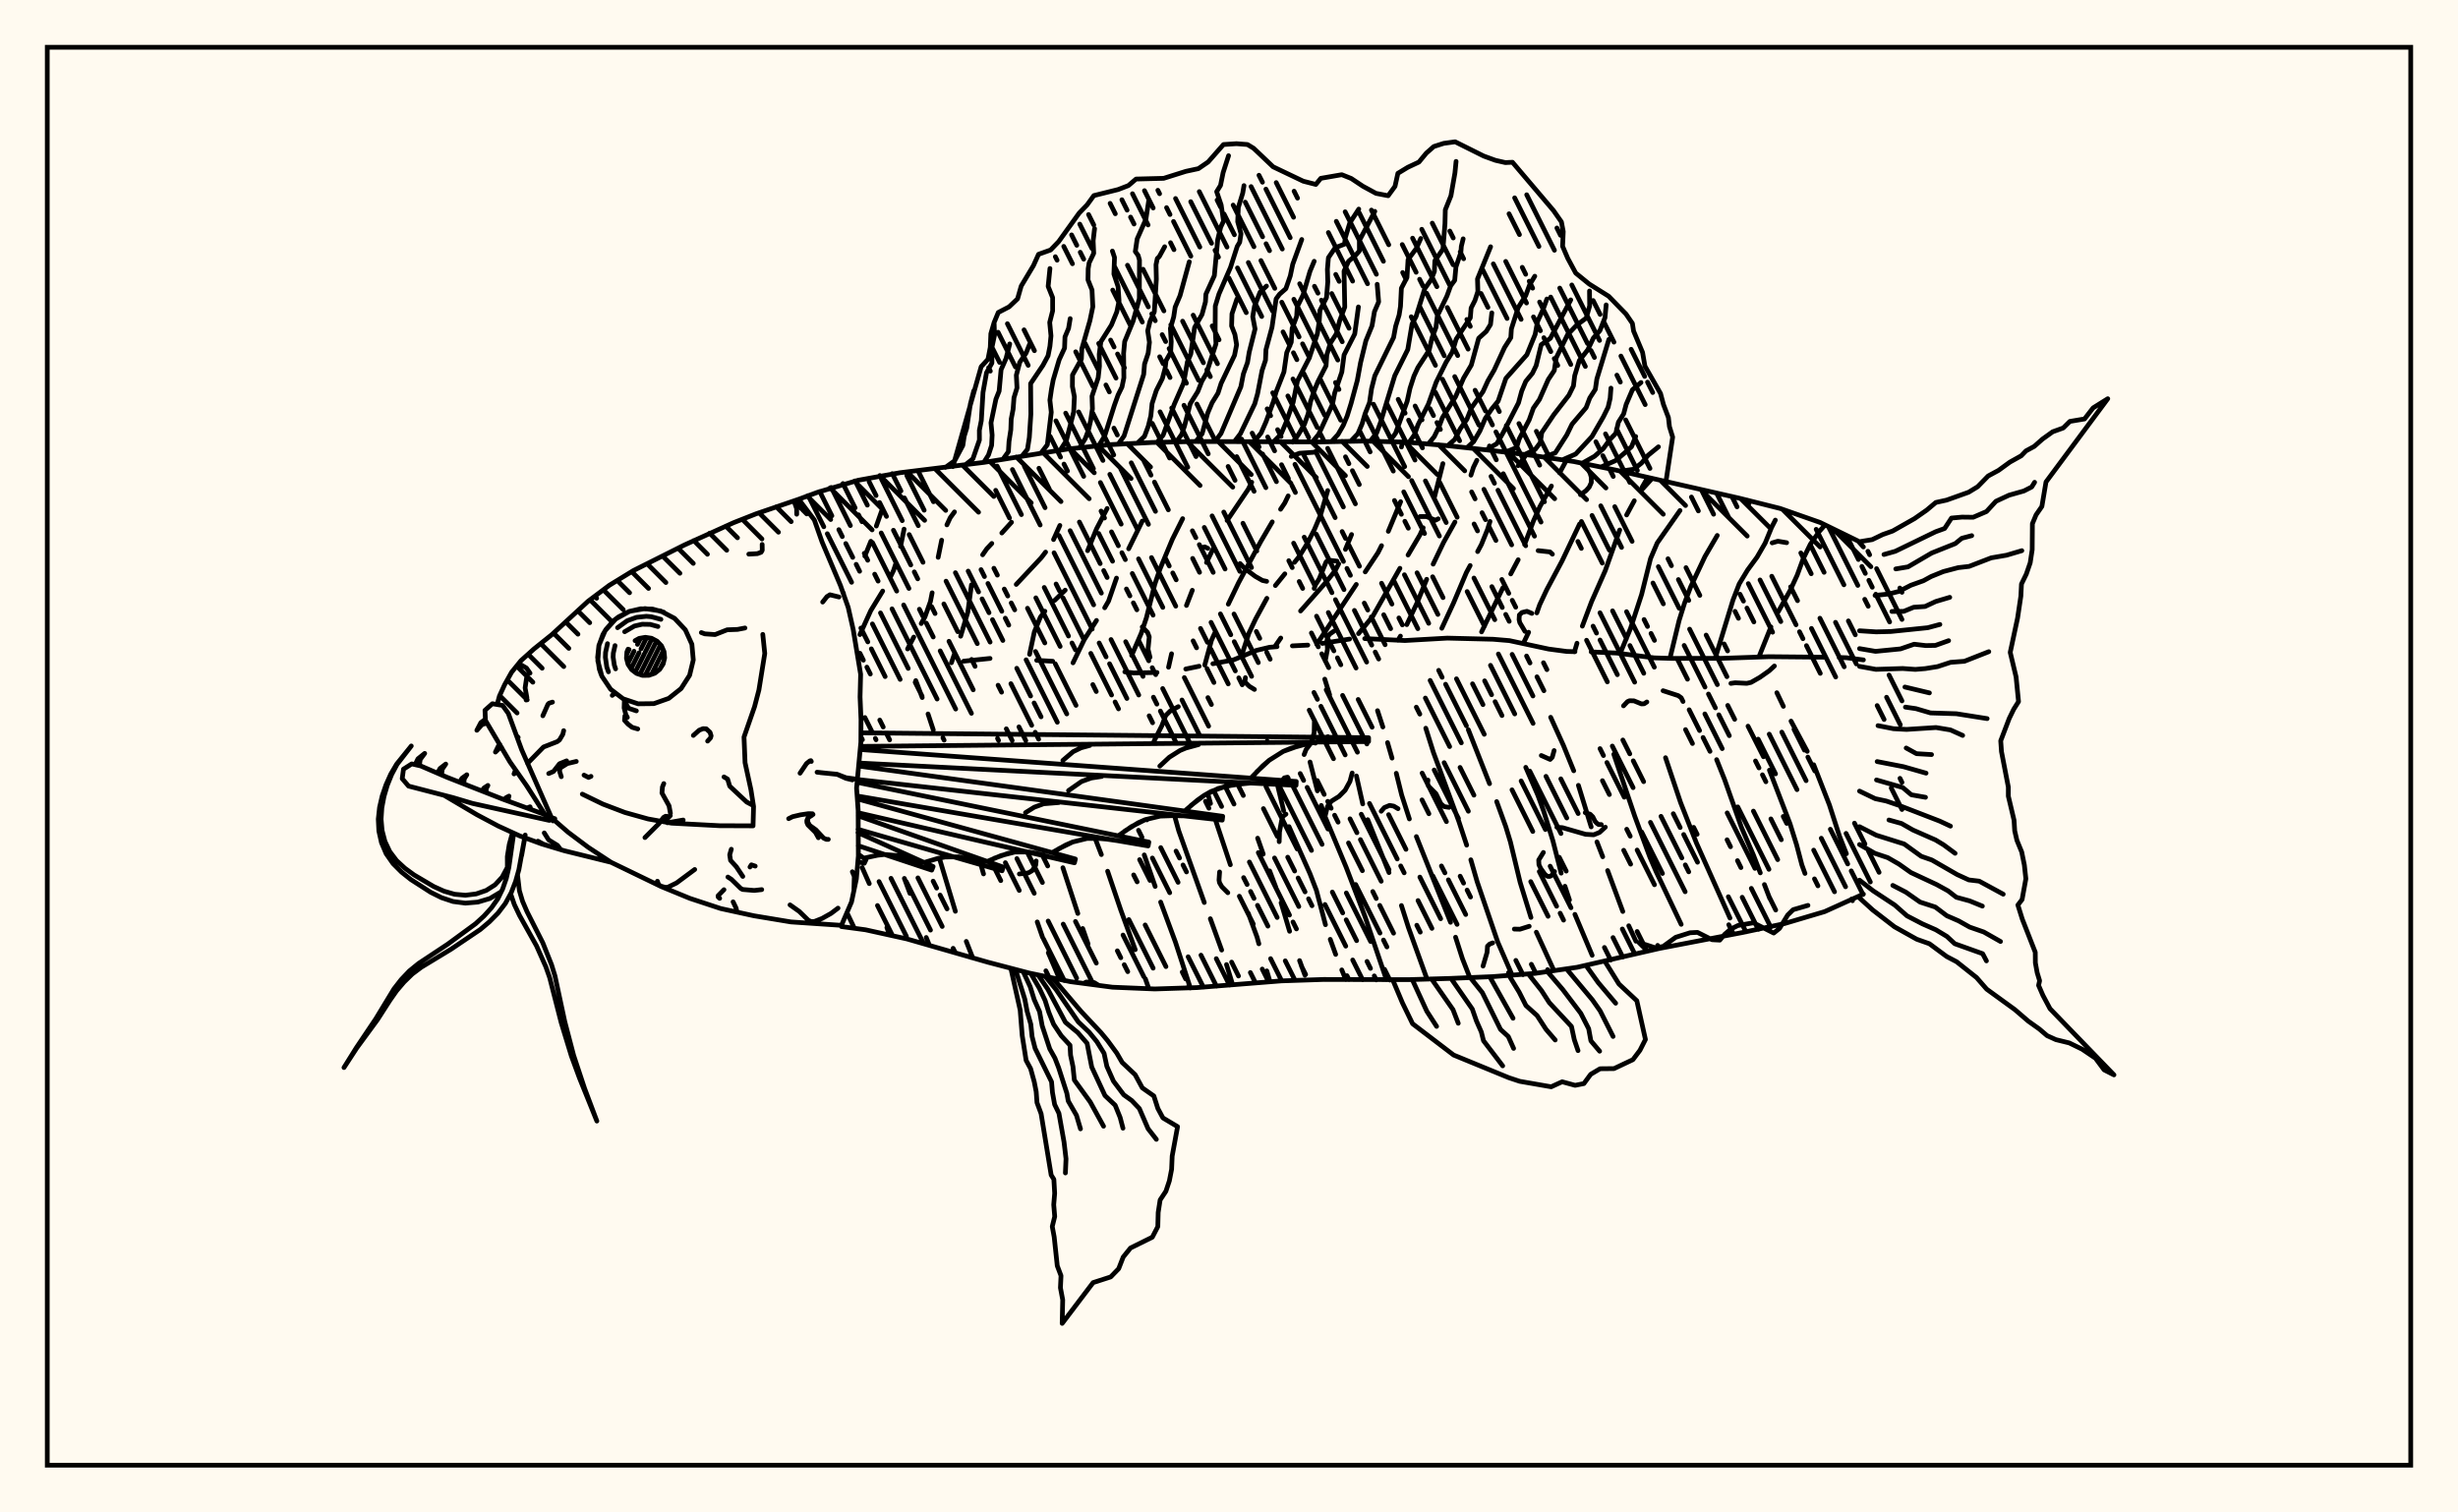 <svg xmlns="http://www.w3.org/2000/svg" width="520" height="320"><rect x="0" y="0" width="520" height="320" fill="floralwhite"/><rect x="10" y="10" width="500" height="300" stroke="black" stroke-width="1" fill="none"/><path stroke="black" stroke-width="1" fill="none" stroke-linecap="round" stroke-linejoin="round" d="
M 168.97 105.63 172.98 104.15 181.56 101.61 190.37 100.02 208.15 97.83 225.83 95.01 234.73 94.08 243.67 93.62 252.62 93.41 279.48 93.5 288.43 93.32 297.38 93.54 306.31 94.3 315.21 95.27 324.1 96.35 332.95 97.65 341.73 99.44 367.92 105.4 376.6 107.58 385.05 110.54 393.09 114.47 394.21 115.72 
M 394.21 189.17 386.01 192.88 377.43 195.43 368.67 197.29 351.08 200.66 333.63 204.66 324.77 205.94 315.84 206.63 306.9 207.01 297.95 207.27 280.04 207.23 271.09 207.53 253.24 208.95 244.3 209.24 235.35 208.87 226.47 207.7 217.71 205.87 209.05 203.6 191.84 198.65 183.1 196.72 178.01 196.04 
M 203.87 139.89 209.45 139.31 
M 219.31 139.71 222.71 139.91 
M 237.96 142.15 239.84 142.38 244.77 142.28 
M 250.85 141.55 253.69 140.96 
M 256.59 140.43 260.94 139.62 265.79 137.61 268.57 136.95 270.16 136.82 
M 273.41 136.65 276.67 136.49 
M 279.72 136.13 285.51 135.21 
M 288.71 135.11 297.21 135.52 306.19 135.01 315.87 135.25 319.32 135.54 327.61 137.32 331.45 137.83 333.19 137.88 
M 336.63 137.93 342.02 138.17 349.97 139.19 353.58 139.3 364.14 139.29 374.26 138.94 385.91 139.05 
M 389.07 139.11 390.63 139.16 394.21 139.62 
M 179.17 193.08 180.75 196.41 
M 182.4 183.56 183.9 186.95 
M 187.62 196.25 188.22 197.85 
M 186.53 108.07 185.39 111.3 
M 184.23 114.52 182.96 117.66 
M 191.32 185.85 192.5 189.02 
M 195.95 198.35 196.62 200 
M 191.26 111.95 190.52 115.6 
M 189.58 119.05 189.03 120.71 188.31 122.2 
M 186.74 125.05 184.21 129.2 181.92 134.26 
M 198.72 181.55 202.11 192.81 
M 204.42 199.18 205.78 202.65 
M 201.92 108.31 201.01 109.56 200.32 111.05 
M 199.21 114.29 198.47 117.92 
M 197.2 125.42 196.84 127.26 195.68 130.51 194.89 131.93 
M 193.31 134.79 192 137.3 
M 193.74 144 195.1 147.59 
M 196.33 151.06 197.44 154.42 
M 207.46 182.75 208.07 184.9 
M 213.99 110.5 211.94 112.77 
M 209.82 114.98 208.77 116.1 207.88 117.38 
M 205.52 123.74 204.74 129.53 203.23 134.61 
M 201.96 138.23 201.28 140.22 
M 219.43 195.06 220.55 198.29 
M 221.77 201.57 224.19 207.22 
M 224.22 111.17 222.88 114.16 
M 221.2 116.81 220.26 118.03 214.99 123.65 
M 224.86 183.59 228.02 193.27 
M 229.05 196.45 230.18 199.7 
M 234.22 107.58 231.98 111.88 230.09 116.51 
M 225.35 124.86 223.13 127.02 
M 221.05 129.32 220.1 130.57 218.82 133.69 217.81 138.44 
M 231.65 177.31 233 180.81 
M 234.32 184.33 237.1 192.53 240.16 200.93 
M 242.31 207.1 243.04 209.19 
M 241.65 110.25 238.77 116.11 
M 236.2 122.31 234.51 127.2 233.7 128.59 
M 231.97 131.27 229.39 135.31 227 140.24 
M 242.07 180.88 244.38 187.55 
M 245.54 190.86 248.67 199.33 251.81 209 
M 250.2 109.73 248.01 114.12 245.42 120.34 244.3 123.62 242.53 130.7 241.42 134.02 239.41 138.67 
M 248.47 172.55 249.37 175.79 254.77 190.95 
M 256.05 194.38 258.45 201.01 
M 259.47 204.08 260.78 208.36 
M 264.81 102.03 264.07 103.51 259.6 110.13 
M 256.68 116.03 255.24 119.01 
M 252.24 124.89 251 128.1 
M 247.85 138.32 247.21 141.17 
M 255.5 167.86 256.09 170 
M 257.02 173.13 260.29 182.96 
M 264.08 193.22 265.93 198.26 266.32 199.69 
M 268 205.42 268.68 207.73 
M 272.52 104.92 271.8 106.42 270.91 107.75 
M 269.15 110.42 266.7 114.61 262.03 123.29 259.85 127.83 
M 256.99 133.94 256.29 135.48 254.87 140.72 
M 266.06 177.34 267.24 180.71 
M 268.6 184.26 269.91 187.73 
M 271.02 191 272.82 197.04 
M 274.93 203.24 276.06 206.32 
M 280.88 103.79 279.37 108.95 278.06 112.06 276.55 115 274.85 117.74 273.86 118.98 
M 271.81 121.41 269.81 123.89 
M 268.01 126.59 265.63 130.97 264.18 134.03 262.56 139.03 
M 268.07 156.8 268.11 156.95 
M 270.15 165.62 271.56 171.52 
M 272.7 174.89 277.12 184.83 278.49 188.37 280.41 195.65 
M 281.42 198.74 282.57 201.93 
M 283.86 205.21 284.71 207.27 
M 285.93 113.09 284.63 116.24 
M 283.21 119.29 282.44 120.77 280.45 123.27 275.14 129.27 
M 270.95 134.99 269.69 136.82 
M 277.14 161.22 278.7 167.33 
M 279.52 170.41 280.01 172.03 284.79 183.5 288.81 194.02 293.3 207.29 
M 296.31 106.15 293.7 112.42 
M 292.27 115.45 291.52 116.94 288.82 121 
M 286.93 123.65 278.55 136.33 
M 280.26 143.69 281.29 147.01 
M 286.96 164.18 288.29 170.09 
M 289.35 173.42 293.85 184.62 
M 296.48 191.59 297.97 196.27 301.89 207.15 
M 305.25 98.09 303.47 105.17 
M 301.08 111.66 300.38 113.19 297.88 117.43 
M 296.16 120.24 290.37 130.47 287.4 134.06 
M 291.42 150.36 292.55 153.81 
M 293.54 157.12 294.49 160.4 
M 295.39 163.61 296.53 168.21 298.16 173.27 
M 299.64 177 306.87 195.14 
M 307.93 198.29 309.38 202.82 310.95 206.84 
M 312.44 97.38 311.72 98.86 311.18 100.54 
M 307.8 110.45 305.39 114.77 303.19 119.36 
M 301.82 122.56 299.83 127.45 297.61 132.16 
M 296.27 134.58 295.74 135.48 
M 301.63 154.07 303.24 159.18 308.62 173.77 310.28 178.81 
M 311.16 181.91 312.49 186.53 316.85 199.3 319.9 206.32 
M 322.88 96.2 321.17 98.53 
M 315.22 110.32 314.69 112.02 313.39 115.22 312.6 116.7 
M 311.02 119.65 310.22 121.14 307.49 127.6 305.02 132.93 
M 310.63 154.39 315.12 165.81 
M 316.63 169.6 318.56 174.92 319.53 178.12 321.59 186.68 323.88 194.11 
M 325.02 197.23 328.75 205.37 
M 331.36 97.42 329.93 100.06 
M 328.21 102.83 325.79 107.15 324.39 110.26 322.53 115.21 
M 321.18 118.43 319.6 121.43 
M 317.94 124.36 313.43 133.69 
M 322.78 162.35 325.33 168.23 326.59 171.68 328.52 177.88 330.27 184.74 
M 331.07 187.51 332.03 190.41 
M 333.18 193.46 336.83 202.12 
M 334.18 110.85 330.47 118.67 327.23 124.75 325.73 127.94 325.12 129.67 
M 323.39 133.77 322.26 136.13 
M 328.05 151.76 330.75 157.71 332.93 163.08 
M 333.92 166.16 336.62 174.95 
M 337.84 178.13 339.06 181.27 
M 340.1 184.19 343.31 192.85 
M 344.57 195.87 346.08 199.14 
M 348.57 101.05 347.43 103.02 
M 345.74 105.95 344.12 108.95 
M 342.66 112.13 339.59 120.75 336.7 127.3 334.75 132.48 
M 333.62 136.09 333.08 137.91 
M 341.41 159.58 345.84 172.69 349.03 181.33 350.35 184.39 355.66 195.57 
M 355.41 108.01 350.59 114.88 349.18 118.18 347.29 125.77 344.94 132.97 342.75 138.25 
M 352.35 160.31 355.54 169.82 358.88 178.34 365.98 194.24 
M 363.29 113.29 360.69 117.75 357.66 124.18 356.36 127.64 355.22 131.29 353.28 139.3 
M 363.16 160.72 364.85 164.95 368.43 175.11 370.9 180.8 372.4 184.68 
M 373.27 187.15 374.41 190.12 
M 375.58 110.04 374.79 111.58 373.43 114.9 371.71 117.88 369.72 120.59 367.94 123.53 366.62 126.95 362.86 139.26 
M 369.8 153.64 373.07 160.11 
M 374.33 162.95 378.68 174.27 380.08 178.75 381.19 182.98 381.85 184.8 
M 386.02 111.16 384.92 112.39 383 115.12 381.46 118.25 380.21 121.67 378.73 124.89 376.19 129.43 
M 374.65 132.64 372.12 138.95 
M 375.9 146.56 377.28 149.45 
M 378.9 152.57 382.33 158.97 
M 383.7 161.8 387.01 170.28 389.15 176.91 390.61 180.63 
M 300.42 109.29 301.77 109.29 303.68 110.07 304.26 109.77 
M 328.87 184.39 328.26 185.22 327.84 185.44 327.38 185.41 326.87 185.04 325.95 183.75 325.57 182.97 325.52 181.96 326.51 180.36 
M 282.17 133.56 281.32 134.15 280.86 134.76 280.74 135.48 280.83 137.36 280.36 139.85 
M 270.62 178.08 270.68 176.04 271.15 173.53 271.42 172.72 272.05 172.25 
M 254.19 115.87 254.88 115.71 255.52 116.02 
M 349.48 101.26 347.19 103.77 
M 243.29 139.07 242.87 137.36 243.13 134.74 242.77 133.81 241.65 132.64 
M 322.61 133.58 321.52 131.74 321.37 131.1 321.43 130.11 321.98 129.59 323.03 129.34 324.07 129.78 
M 334.35 104.67 335.55 103.8 336.21 103.05 336.65 102.08 336.65 100.99 336.39 100.11 335.23 98.12 
M 244.13 156.83 245.79 153.55 246.62 151.37 247.57 150.43 249.28 149.51 
M 296.48 94.58 296.68 93.53 
M 280.38 172.47 280.81 170.72 281.18 170.01 281.76 169.45 283.26 168.51 284.57 167.19 285.59 165.32 286.06 163.55 
M 219.2 182.16 219.1 183.07 218.37 184.21 217.56 184.68 215.65 184.91 
M 282.86 118.73 281.45 118.56 280.87 118.64 280.55 118.87 279.06 122.51 278.28 123.74 278.02 124.5 
M 366.18 144.59 367.08 144.46 369.54 144.58 370.44 144.38 372.31 143.31 374.27 141.93 375.38 140.91 
M 306.55 170.82 305.53 170.66 304.83 170.06 303.78 167.91 302.19 166.32 301.99 165.84 302.09 165.05 
M 278.07 152.38 278.02 155 277.46 157 
M 277.34 157.21 276.3 158.59 275.89 159.65 
M 338.76 174.46 338.19 174.45 337.83 174.19 337.44 173.78 336.97 172.83 336.41 172.27 335.36 171.94 
M 328.78 158.8 328.39 160.21 327.94 160.68 326.07 159.85 
M 265.38 145.87 264.3 145.21 263.36 144.29 263.47 143.37 
M 339.61 175 338.39 176.12 337.16 176.62 335.44 176.52 330.57 175.12 329.36 175.02 
M 295.76 171.1 294.86 170.56 293.98 170.4 292.85 170.87 292.2 171.64 
M 232.44 208.48 231.49 207.9 230.95 207.78 229.76 207.78 229.3 208.07 
M 356.05 148.42 355.67 147.64 355.04 147.18 351.83 146.14 
M 280.93 155.85 278.87 156.78 278.27 157.23 
M 377.97 114.82 376.12 114.51 374.91 114.86 
M 259.75 188.88 258.49 187.62 257.99 186.76 257.89 186.2 258.01 184.48 
M 262.33 119.23 263.37 120.31 265.55 121.94 267.07 122.81 267.97 123 
M 313.74 204.4 314.6 201.49 314.68 200.2 315.13 199.75 315.79 199.49 
M 320.36 196.57 321.55 196.6 323.51 195.98 
M 325.4 116.5 327.92 116.78 328.42 117.25 
M 270.66 165.9 271.7 164.58 272.39 164.43 272.55 164.7 272.35 164.87 
M 278.5 95.47 277.96 95.69 274.89 95.9 273.17 96.57 
M 343.46 149.34 344.3 148.45 344.73 148.26 345.66 148.28 347.26 148.93 347.83 148.9 348.4 148.52 
M 195.92 99.34 195.92 99.34 
M 201.59 98.73 207.57 77.58 209.01 76.01 209.5 73.48 209.62 70.6 210.3 68.26 211.19 66.11 213.48 64.92 215.27 63.22 216.04 60.52 218.63 56.19 219.71 53.8 222.26 52.89 223.97 51.11 228.29 45.1 229.97 43.36 231.41 41.38 236.55 40.1 238.72 39.26 240.34 37.88 246.18 37.73 250.88 36.25 253.53 35.68 255.59 34.27 258.83 30.58 261.58 30.4 263.91 30.58 265.22 31.38 269.33 35.29 275.72 38.34 278.37 39.02 279.42 37.73 283.86 36.96 285.86 37.76 288.34 39.41 291.1 40.91 293.67 41.41 295.12 39.42 295.73 36.67 297.82 35.4 300.18 34.29 301.74 32.4 303.33 31 305.43 30.33 307.84 30 313.89 33.02 316.36 33.92 318.46 34.4 319.97 34.33 328.65 44.55 330.32 46.94 330.71 48.99 330.57 52.1 331.66 54.64 333.35 57.77 336.2 60.09 340.31 62.67 343.98 66.43 345.34 68.42 345.59 70.04 347.49 74.56 347.99 77.46 351.29 83.25 351.91 85.58 352.96 88.34 353.18 90.27 353.86 92.48 352.43 101.95 
M 348.51 101.03 348.51 101.03 
M 200 98.9 201.96 97.49 203.69 94.25 203.98 92.31 204.51 90.59 205.28 85.5 206.01 82.67 
M 204.08 98.46 205.82 97.08 207.2 93.09 207.19 91.04 207.6 88.99 207.96 83.02 208.7 78.86 209.85 76.8 209.82 73.65 210.39 70.93 210.32 68.49 
M 208.13 97.83 209.12 96.26 209.78 94.23 209.89 92.05 209.65 89.45 210.69 84.46 211.37 82.75 211.78 78.23 212.83 75.85 213.61 72.77 
M 212.18 97.16 213.33 95.56 213.46 93.41 213.84 90.93 213.92 88.69 214.33 86.55 214.51 84.15 215.15 82.07 215.01 79.38 215.73 76.66 217.08 74.69 217.79 72.89 
M 216.22 96.48 217.37 95.05 217.76 92.55 218.08 87.64 218.03 81.16 220.64 77.29 221.72 75.27 222.12 73.26 222.34 71.06 222.07 68.21 222.69 65.77 222.69 62.97 221.74 60.59 222.12 56.81 
M 220.27 95.8 221.57 94.1 222.4 87.22 222.11 84.66 222.45 82.31 222.81 80.39 224.07 76.12 225.21 73.65 225.3 71.28 226.06 69.47 226.4 67.41 
M 224.33 95.19 225.58 93.24 227.14 87.16 227.29 83.95 226.87 81.77 226.89 79.34 228.77 75.97 228.86 73.82 230.58 67.82 231.19 64.9 231.02 61.36 230.17 59.22 230.21 56.85 230.41 55.62 231.38 53.6 231.26 50.94 231.56 48.37 
M 228.4 94.69 229.58 92.83 230.24 91.09 230.73 88.98 231.11 86.48 231.02 83.82 232.32 79.95 232.59 77.47 232.55 74.95 232.89 72.31 235.13 68.76 236.26 65.99 236.74 63.69 236.53 60.64 235.65 57.99 235.78 54.47 235.33 53.12 
M 232.48 94.23 233.69 92.27 235.74 85.78 236.52 83.6 237.36 81.88 237.76 79.93 237.7 74.76 237.93 72.26 239.7 67.97 241.03 63.18 241.06 55.03 240.78 54.04 240.18 53.22 240.57 50.56 242.42 46.38 243.02 42.46 
M 236.57 93.97 237.8 92.24 241.95 79.21 242.13 77.03 242.9 74.73 243.17 72.42 242.8 69.99 243.28 68.02 244.2 65.96 244.63 59.07 244.56 56 244.83 54.7 245.26 54.27 246.39 52.2 
M 240.67 93.71 242.13 92.3 242.92 90.18 243.47 87.95 243.73 85.38 244.63 82.61 245.9 80.1 246.5 77.87 246.68 76.3 247.65 74.59 247.78 72.28 247.6 69.49 248.3 67.05 248.61 64.98 249.64 62.55 251.6 55.39 
M 244.77 93.59 246.07 92.06 248.42 85.54 250.39 81.06 251.2 76.57 251.91 74.91 252.72 69.29 254.29 66.54 255.02 63.87 255.11 62.25 256.9 58.33 257.61 50.71 258.24 48.07 258.85 46.77 258.34 43.36 257.39 40.55 258.21 39.22 258.76 36.51 259.91 32.94 
M 248.87 93.47 249.99 91.9 250.6 90.09 251.8 85.42 253.41 82.83 254.25 80.68 255.21 79.01 257.25 72.73 257.07 69.66 257.1 64.76 257.87 62.22 260.32 56.57 261.74 52.13 262.26 51.26 262.54 49.46 261.84 46.9 261.97 43.9 262.9 40.87 263.17 39.27 
M 252.97 93.41 254.32 91.76 255.48 87.44 256.42 85.21 257.67 83.19 258.34 81.1 261.17 75.17 261.61 72.95 261.25 70.78 260.55 68.97 260.63 66.4 261.68 63.25 
M 257.08 93.36 258.31 91.7 262.51 81.83 263.04 79.12 263.91 76.71 264.27 74.54 265.51 69.6 265.02 67.01 265.39 64.81 266.57 61.81 267.93 60.53 
M 261.18 93.38 262.41 91.77 265.45 85.43 266.05 83.29 266.99 78.4 267.72 76.22 267.82 73.98 269.1 69.23 269.97 63.23 270.69 62.25 272.03 61.08 272.97 58.36 273.48 55.92 275.39 50.67 
M 265.28 93.45 266.78 91.63 267.82 89.26 269.41 84.93 269.95 82.97 271.62 78.7 272.21 74.62 273.17 72.4 273.36 69.47 274.31 66.95 274.44 64.9 275.67 62.4 277.13 57.41 278.02 55.28 
M 269.38 93.51 271.01 91.87 272.06 89.4 273.57 85.13 274.48 80.61 276.97 75.77 278.69 70.64 279.08 68.09 279.23 65.68 280.63 62.95 280.9 59.64 280.82 56.99 281.03 54.52 282.45 52.43 284.44 51.65 284.62 50.23 285.56 47.15 287.45 44.24 
M 273.49 93.55 274.71 91.9 275.96 89.76 276.74 87.57 277.25 84.96 277.91 83 278.8 80.77 280.53 77.39 280.69 75.1 281.44 72.61 282.69 70.66 283.41 67.88 284.49 64.96 284.34 57.36 285.3 55.27 286.76 54.04 287.59 53.09 287.58 50.89 290.85 44.72 
M 277.59 93.56 278.96 91.91 281.89 85.55 282.36 83.15 283.87 78.71 284.34 75.1 286.6 70.66 287.38 64.94 
M 281.69 93.43 283.07 91.92 284.17 90 285 88.01 285.82 85.38 287.14 80.51 287.83 76.74 288.96 72.1 290.26 68.92 290.77 65.94 291.66 63.87 291.35 60.15 
M 285.79 93.31 287.26 91.77 288.15 89.69 288.8 87.51 289.73 85.17 290.16 82.22 290.85 79.51 294.82 71.4 295.26 69.02 295.99 66.65 296.28 64.83 296.47 60.98 297.65 58.71 297.88 54.92 299.62 52.58 300.57 50.45 
M 289.89 93.33 291.24 91.6 292.04 89.41 295.07 79.48 297.82 73.95 298.73 68.54 299.57 66.97 301.41 61.07 302.75 59.2 303.45 57.43 303.55 55.17 305.26 52.71 305.69 47.33 305.76 44.39 306.95 41.43 307.8 36.58 308.04 34.15 
M 294 93.34 295.23 91.68 297.69 84.91 298.29 82.16 299.13 79.56 299.97 77.75 302.34 74.11 302.95 71.48 303.78 69.29 304.08 66.83 306.1 62.65 306.9 60.46 307.75 59.31 308.01 56.48 309.05 53.42 309.15 52.12 309.54 50.53 
M 298.09 93.6 299.21 92.02 299.99 89.86 302.19 85.48 303.84 80.85 305.92 76.66 307.24 74.48 308.06 71.75 311.05 67.25 311.22 65.17 312.03 63.57 312.65 61.66 312.57 59.02 315.34 52.21 
M 302.18 93.91 303.42 92.39 304.39 90.39 305.15 88.36 307.95 83.9 309.62 80.02 311.26 77.24 312.82 71.57 314.42 70.12 315.32 68.66 315.6 66.2 
M 306.27 94.29 307.77 92.97 308.91 90.74 310.34 88.69 311.27 86.32 313.72 82.88 314.79 80.54 316.09 78.31 318.29 73.53 319.62 71.44 319.74 69.59 321.19 65.05 322.77 62.54 323.61 60.24 324.69 58.44 
M 310.35 94.72 311.77 93.41 313.07 91.2 314.21 88.54 315.54 86.58 316.94 84.86 318.58 80.05 323.01 75.06 324.77 70.75 325.28 68.01 326.46 65.42 327.25 63.26 
M 314.43 95.17 316.66 93.87 318.01 91.52 321.24 85.25 321.92 82.76 322.79 80.68 324.19 78.98 324.98 77.35 326.05 72.93 327.98 71.58 332.3 63.45 
M 318.5 95.65 320.82 94.7 321.42 92.82 323.51 88.83 324.39 86.36 325.67 84.53 327.54 80.3 328.81 78.4 329.22 75.71 331.63 70.8 333.54 68.8 335.57 67.3 336.3 64.71 336.27 61.56 
M 322.58 96.15 324.76 95.11 325.84 93.67 326.16 91.54 328.7 87.76 331.9 83.63 332.87 81.66 333.13 79.5 334.11 76.29 335.9 74.01 337.09 71.51 338.46 69.96 339.54 67.21 339.79 64.51 
M 326.64 96.68 329.02 95.83 331.46 92.02 332.57 89.75 335.55 86.25 336.32 84.21 337.5 82.38 337.82 80.18 340.37 71.8 
M 330.71 97.22 333.34 96.07 336.78 92.37 339.19 88.2 340.2 86.16 340.64 84.26 340.8 82.12 
M 334.74 98 337.33 96.54 339.19 94.91 340.56 93.01 341.83 91.69 342.38 89.33 343.49 87.57 344.02 85.57 345.35 82.46 347.16 80.93 
M 338.77 98.78 341.77 97.46 343.6 95.91 345.16 94.51 346.04 92.35 
M 342.77 99.69 345.64 99.28 347.28 97.97 348.67 96.32 350.85 94.54 
M 182.14 155.05 289.53 156.08 289.53 156.9 182.04 157.92 
M 181.98 158.58 274.23 165.34 274.18 166.16 181.72 161.44 
M 181.66 162.07 258.67 172.71 258.57 173.52 181.38 164.92 
M 181.33 165.52 243.04 178.17 242.89 178.98 181.33 168.41 
M 181.37 169.02 227.5 181.75 227.3 182.55 181.54 171.96 
M 181.54 172.6 212.24 183.46 211.99 184.24 181.51 175.46 
M 181.5 176.16 197.41 183.34 197.11 184.1 181.55 178.93 
M 181.59 180.75 183.2 181.9 182.85 182.65 181.49 182.31 
M 278.37 157.01 274.8 157.78 271.47 158.98 268.51 160.85 267.16 162.02 264.61 164.64 
M 264.55 165.67 261.04 166.02 257.72 166.82 254.71 168.31 253.3 169.31 250.62 171.6 
M 250.49 172.62 247.09 172.55 245.44 172.67 242.28 173.42 239.35 174.9 236.56 176.85 
M 236.37 177.86 233.11 177.39 229.95 177.4 226.92 178.15 225.46 178.79 222.59 180.39 
M 222.33 181.4 219.27 180.54 217.75 180.27 214.74 180.26 211.78 181.02 208.86 182.26 
M 208.54 183.25 205.71 182.02 202.85 181.29 199.94 181.32 198.48 181.6 195.52 182.48 
M 195.15 183.45 192.55 181.99 189.87 181.02 187.09 180.79 185.65 180.95 182.74 181.57 
M 276.57 157.36 273.1 158.31 271.47 158.98 268.51 160.85 265.87 163.3 
M 253.56 157.54 250.9 158.26 249.65 158.78 247.38 160.21 245.36 162.09 
M 230.55 157.72 228.7 158.22 227.02 159.04 224.85 160.89 
M 262.78 165.81 259.35 166.34 256.18 167.47 254.71 168.31 251.95 170.42 
M 233.09 164.27 230.86 164.61 228.8 165.35 226.05 167.27 
M 248.78 172.55 245.44 172.67 242.28 173.42 240.79 174.08 237.94 175.84 
M 224 169.8 220.78 170.06 218.8 170.79 216.95 171.94 
M 234.74 177.59 231.52 177.31 229.95 177.4 226.92 178.15 224.02 179.56 
M 220.8 180.93 217.75 180.27 214.74 180.26 213.26 180.55 210.32 181.6 
M 222.85 207.09 228.68 213.96 232.93 218.49 234.33 220.18 236.25 222.8 237.4 224.79 240.14 227.37 241.66 230.17 244.1 231.88 244.95 234.53 246.02 236.52 249.12 238.37 247.98 244.6 247.86 247.4 247.38 249.85 246.65 252.04 245.43 253.88 245.02 256.53 244.94 259.52 243.78 261.76 239.17 264.04 237.62 265.96 236.66 268.43 234.97 270.17 231.25 271.37 224.71 280 224.82 275.02 224.34 272.47 224.46 269.91 223.67 267.82 223.02 261.72 222.61 259.5 223.13 257.39 222.92 254.9 223.12 252.48 222.95 249.52 222.38 248.61 220.25 235.63 219.38 233.29 219.21 230.98 218.8 228.89 218.03 226.1 217.08 224.35 216.25 219.08 215.82 213.71 213.87 204.96 
M 221.25 206.71 223.41 209.36 228.11 216.2 230.44 218.42 232.05 220.4 233.57 222.86 234.16 225.61 235.56 228.75 237.74 231.64 239.43 232.85 241.03 234.53 242.88 238.81 244.63 241.06 
M 219.65 206.33 221.68 209.31 225.4 216.3 228.01 218.47 229.98 220.74 230.96 225.76 233.76 231.8 235.92 233.84 236.97 236.43 237.57 238.7 
M 218.06 205.95 219.87 209.07 221.1 211.68 221.87 214.15 222.89 216.7 224.52 219.15 226.36 221.14 226.48 223.24 226.99 225.67 227.28 228.51 230.64 233.15 233.46 238.28 
M 216.46 205.57 217.94 208.77 218.8 211.52 219.93 214.05 220.48 217.04 222.08 221.92 223.18 223.89 223.96 225.91 225.69 231.29 225.99 232.95 227.73 235.97 228.58 238.84 
M 214.86 205.19 216.8 211.39 217.29 213.97 218.07 216.71 218.34 219.3 218.98 221.81 222.46 228.89 222.65 231.13 223.11 233.68 224.02 235.55 225.1 241.63 225.52 245.18 225.39 248.17 
M 339.54 203.43 342.5 208.2 346.28 211.74 348.1 219.93 346.94 222.22 345.45 224.2 341.45 226.09 338.5 226.12 336.52 227.3 335.08 229.26 333.22 229.63 330.48 228.88 328.16 229.94 321.5 228.78 319.18 228.01 307.52 223.22 298.84 216.6 296.69 212.18 294.66 207.36 
M 335.52 204.27 338.11 207.89 341.8 212.26 
M 331.5 205.11 336.88 211.55 338.51 213.87 341.25 219.29 
M 327.44 205.65 330.59 209.34 334.42 214.39 336.09 217.65 336.56 220.22 338.41 222.41 
M 323.36 206.1 326.11 209.58 327.77 212.15 332.45 217.17 333.05 219.97 333.84 222.29 
M 319.27 206.43 321.39 209.92 322.82 212.75 325.17 214.86 327.06 217.77 329.01 220.04 
M 315.17 206.67 320.09 215.44 
M 311.07 206.87 313.59 210.01 317.44 217.8 319.09 219.31 320.21 221.82 
M 306.97 207.01 311.47 213.49 312.35 216.02 313.38 218.35 313.84 220.19 317.9 225.51 
M 302.87 207.14 307.39 213.62 308.5 216.5 
M 298.77 207.25 301.84 213.94 303.92 217.16 
M 393.39 114.61 396.07 114.17 398.31 113.09 400.4 112.35 405.02 109.73 407.6 107.93 409.53 106.31 411.81 105.81 416.46 104.15 418.38 102.98 420.6 100.71 422.8 99.52 425.19 97.78 427.61 96.43 428.6 95.4 430.35 94.45 432.1 92.9 434.26 91.35 436.48 90.55 437.89 89.16 440.99 88.64 442.81 86.3 445.91 84.36 432.84 101.97 431.97 107.15 430.74 108.93 429.96 110.81 429.92 116.29 429.5 119.07 428.68 121.45 427.65 123.57 427.52 126.14 426.83 130.75 425.27 138.03 426.51 143.22 427.03 148.44 426.01 150.06 425.06 152.01 423.26 156.73 423.42 159.02 424.87 166.53 424.87 168.44 426.08 173.54 426.22 175.79 426.69 177.8 427.7 180.26 428.26 183.01 428.58 185.93 427.78 190.32 426.89 191.48 427.82 194.46 430.57 201.48 430.59 203.71 430.97 205.79 431.49 207.5 431.27 208.48 432.18 210.58 433.69 213.42 447.22 227.42 445.14 226.36 443.31 223.9 440.47 221.98 437.76 220.66 434.94 219.97 433.07 219.12 431.42 217.71 429.1 216.06 426.24 213.6 420.29 209.28 418.15 206.83 413.94 203.49 411.83 202.38 408.17 199.67 405.49 198.72 400.79 196.09 396.18 192.53 393.39 189.99 
M 398.56 117.32 400.96 116.64 409.5 112.5 411.4 111.81 412.84 109.61 415.06 109.41 417.44 109.44 420.25 108.23 422.25 106.06 425.02 104.77 428.16 103.88 429.82 103.03 430.43 102.04 
M 401.06 120.37 403.64 119.94 408.65 117.01 413.65 115.01 415.02 113.89 417.13 113.33 
M 396.67 125.98 399.57 125.67 401.75 125.12 404.24 123.83 406.91 122.87 408.56 121.97 411.12 120.93 414.27 120.1 416.56 119.84 421.25 118.03 424.49 117.47 427.73 116.51 
M 400.24 129.37 402.76 129.34 404.85 128.48 407.25 128.32 409.52 127.26 412.48 126.38 
M 393.39 133.46 396.9 133.69 400.03 133.61 407.83 132.81 410.39 132.12 
M 393.39 137.23 396.78 137.81 402.06 137.29 404.94 136.3 407.41 136.59 409.44 136.55 412.24 135.55 
M 393.39 140.99 396.85 141.62 402.53 141.44 405.2 141.63 407.29 141.46 409.9 141.04 412.66 140.13 415.58 139.91 420.74 137.88 
M 402.99 145.36 408.18 146.6 
M 403.1 149.61 405.32 149.93 408.41 150.84 413.88 151.01 420.39 152.04 
M 397.3 153.53 400.58 154.18 403.33 154.33 409.58 153.93 412.63 154.44 415.21 155.6 
M 403.26 158.26 405.44 159.46 408.63 159.65 
M 397.12 161.13 402.68 162.21 407.47 163.58 
M 396.98 165.02 402.53 166.62 404.35 168.16 407.35 168.69 
M 393.39 167.38 396.71 168.98 399.04 169.48 401.77 170.41 410.36 173.73 412.63 174.79 
M 399.61 173.49 402.27 174.23 404.69 175.61 409.46 177.71 411.17 178.74 413.61 180.54 
M 393.39 174.91 396.93 176.71 402.84 178.57 406.44 181.17 408.7 181.96 414.05 185.04 416.51 186.17 418.71 186.43 423.79 189.19 
M 393.39 178.68 396.65 180.55 399.37 181.46 401.73 182.82 404.26 184.61 409.7 187.15 412.13 188.49 413.87 189.84 416.69 190.61 419.38 191.71 
M 400.43 187.33 403.21 188.77 406.2 190.86 409.42 191.91 411.86 193.75 414.36 194.84 416.69 196.15 419.68 197.19 423.22 199.2 
M 393.39 186.22 396.26 188.47 400.86 191.5 403.43 193.77 406.68 195.46 409.54 196.72 411.88 198.13 413.54 199.67 419.44 201.78 420.24 203.3 
M 382.48 191.56 379.35 192.47 378.19 193.61 376.46 196.43 375.24 197.41 370.93 195.24 367.66 195.82 366.15 196.58 364.89 197.65 363.83 198.91 362.19 198.82 359.11 197.27 357.54 197.35 354.5 198.31 351.82 200.26 350.12 200.51 346.72 199.41 348.51 201.21 
M 105.17 149.06 105.66 147.26 106.76 144.86 108.23 142.23 110.2 139.79 112.98 137.29 116.76 134.26 124.41 127.21 128.9 123.84 133.98 120.73 144.78 115.31 155.19 110.59 159.96 108.71 168.97 105.63 172.28 110.02 173.91 114.66 177.8 123.87 179.44 128.51 180.5 133.21 182.07 142.65 181.95 147.46 182.15 152.24 182.12 157.04 181.21 166.74 181.55 171.5 181.59 181.1 181.17 185.94 180.14 190.84 178.01 195.78 167.32 195.06 159.5 193.76 152.48 192.23 145.94 190.07 139.89 187.58 129.27 182.44 124.44 179.27 120.21 176.1 116.61 172.98 
M 113.68 169.77 111.19 165.91 
M 161.37 134.22 161.79 138.26 160.55 145.99 159.63 149.51 157.4 155.94 157.62 161.37 158.87 167.12 159.42 170.64 159.31 174.73 152.19 174.7 142.07 174.16 137.1 173.27 132.2 171.9 127.55 170.13 123.19 168.02 
M 115.32 172.38 111.52 166.39 107.88 161.2 102.7 152.43 102.6 150.28 104.16 148.89 106.32 149.25 107.54 150.95 110.36 158.63 116.65 172.95 
M 116.22 173.58 99.95 169.98 95.85 168.76 86.44 166.32 85.09 164.75 85.36 162.73 87.11 161.62 89 162.05 94.61 164.47 106.33 169.07 116.41 172.76 
M 127.32 143.06 126.47 139.83 126.71 136.5 128.02 133.43 130.26 130.96 133.18 129.34 136.46 128.76 139.76 129.27 142.71 130.83 144.99 133.26 146.37 136.31 146.67 139.63 145.89 142.87 144.09 145.68 141.48 147.76 138.33 148.87 135 148.91 131.83 147.85 129.18 145.83 127.32 143.06 
M 127.2 142.77 126.79 141.58 126.43 139.1 126.69 136.61 127.55 134.25 128.19 133.17 129.85 131.29 130.85 130.52 133.08 129.38 135.52 128.81 138.03 128.86 140.44 129.53 
M 128.72 142.14 128.37 141.15 128.07 139.07 128.11 138.02 128.52 136.18 
M 130.65 132.81 132.68 131.34 134.65 130.62 136.74 130.4 137.79 130.49 139.82 131.04 
M 130.23 141.52 129.96 140.71 129.71 139.03 129.75 138.19 130.11 136.59 
M 132.15 133.66 134.21 132.46 135.86 132.08 137.55 132.11 139.19 132.56 
M 132.87 140.56 132.53 139.27 132.62 137.94 132.87 137.35 
M 134.35 135.55 135.21 135.07 136.52 134.84 137.84 135.04 139.02 135.67 139.94 136.64 140.48 137.86 140.61 139.19 140.29 140.48 139.57 141.61 138.53 142.44 137.27 142.88 135.94 142.9 134.67 142.48 133.61 141.67 132.87 140.56 
M 133.08 137.42 132.59 138.41 
M 135.52 135.02 134.86 136.33 
M 134.13 137.79 132.83 140.4 
M 136.81 134.88 135.61 137.29 
M 135.19 138.12 133.5 141.51 
M 137.94 135.1 136.5 137.98 
M 136.32 138.34 134.36 142.24 
M 138.91 135.61 135.36 142.71 
M 139.73 136.43 136.5 142.89 
M 140.37 137.61 137.84 142.69 
M 140.41 139.99 139.71 141.39 
M 116.59 172.82 117.47 173.7 
M 109.31 155.69 109.62 156.01 
M 105.7 147.16 109.39 150.85 
M 107.32 143.86 111.54 148.07 
M 109.3 140.91 112.73 144.34 
M 111.73 138.42 114.69 141.38 
M 114.39 136.16 119.27 141.03 
M 117.1 133.94 120.34 137.18 
M 119.68 131.6 122.27 134.18 
M 122.24 129.23 124.76 131.75 
M 124.83 126.9 129.24 131.31 
M 127.64 124.79 131.85 128.99 
M 130.58 122.81 133.19 125.41 
M 133.64 120.94 137.2 124.5 
M 136.91 119.28 140.87 123.25 
M 140.19 117.65 143.84 121.29 
M 143.45 115.98 146.67 119.2 
M 146.77 114.37 149.66 117.27 
M 150.12 112.8 153.74 116.42 
M 153.55 111.31 156.02 113.78 
M 157.03 109.86 161.19 114.03 
M 160.58 108.49 164.69 112.6 
M 164.23 107.21 167.38 110.37 
M 167.93 105.99 170.67 108.73 
M 169.25 163.59 170.63 161.54 171.32 160.99 171.53 160.93 171.64 161.11 
M 134.92 154.23 133.72 153.88 132.85 153.2 132.12 152.4 132.2 151.48 
M 161.15 188.22 159.57 188.4 157.1 188.19 156.69 187.96 154.75 186.06 153.99 185.56 
M 116.88 148.55 116.15 148.78 115.93 148.99 114.84 151.44 
M 168.55 108.8 168.53 107.59 167.97 105.98 
M 158.66 183.44 158.96 182.98 159.77 183.25 
M 111.59 161.52 114.98 158.05 117.88 156.92 118.36 156.56 119.07 155.36 119.25 154.59 
M 153.16 188.24 151.91 189.52 151.94 189.79 152.25 190.07 
M 118.74 164.33 118.36 163.13 118.52 162.48 120.02 161.55 121.92 161.1 
M 155.92 192.98 155.72 192.12 155.09 190.81 
M 140.43 165.79 140.14 166.5 140.04 167.78 141.54 170.49 141.83 172.06 
M 136.44 177.21 139.42 174.23 140.37 172.95 140.8 172.7 141.12 172.72 
M 125.84 126.14 126.22 126.58 
M 146.68 155.6 147.91 154.5 148.73 154.17 149.41 154.2 150.21 154.94 150.44 155.68 150.31 156.13 149.7 156.8 
M 166.84 173.21 167.68 172.79 169.34 172.4 171.03 172.15 171.88 172.17 172 172.32 
M 125.03 164.26 124.51 164.49 123.55 164 
M 146.97 183.96 143.13 186.81 141.32 187.7 140.74 187.75 139.65 187.43 139.28 187.02 139.08 186.44 
M 111.3 148.11 111.47 147.62 111.09 145.54 111.4 143.45 
M 180.32 165.01 178.94 164.67 177.13 163.84 172.85 163.38 
M 159.37 170.44 157.96 169.69 154.38 166.34 153.93 164.84 153.16 164.38 
M 141.81 172.57 141.31 173.09 141.04 173.16 141.04 172.99 
M 112.13 142.42 111.37 141.34 109.73 140.38 
M 130.15 146.57 129.52 147.13 
M 132.72 151.79 132.39 151.17 132.04 149.78 132.1 147.94 
M 116.08 163.66 117.09 163.23 118.37 161.59 119.87 160.98 
M 175.23 177.59 174.82 177.59 174.25 177.33 172.6 175.57 171.3 174.64 170.85 173.85 170.92 173.21 
M 173.14 177.25 172.52 176.12 170.92 174.54 170.71 174.06 170.68 173.61 170.94 173.01 171.75 172.51 
M 144.53 173.5 141.19 174.08 
M 181.39 164.88 178.98 164.55 177.07 163.81 173.63 163.48 
M 177.49 126.31 175.58 125.84 174.95 126.23 174.04 127.38 
M 157.6 132.87 156.03 133.17 153.84 133.25 151.28 134.26 149.1 134.11 148.37 133.84 
M 177.29 192.14 175.82 193.25 173.9 194.33 172.3 194.96 171.64 194.99 171.02 194.72 169.09 192.84 167.13 191.45 
M 157.14 185.43 155.78 183.39 154.55 182.04 154.37 180.85 154.71 179.68 
M 180.65 188.21 180.73 185.43 180.32 184.44 
M 134.63 150.4 133.01 149.86 132.52 149.1 132.32 148.02 
M 130.39 146.76 129.94 146.83 
M 161.24 115.19 161.26 116.44 161.01 116.85 160.22 117.14 158.41 117.24 
M 111.11 176.67 109.77 184.01 109.08 186.47 108.15 188.87 106.91 191.15 105.34 193.21 103.54 195.03 101.61 196.66 95.42 200.83 89.12 204.65 87.19 206.1 85.46 207.79 83.89 209.64 82.49 211.64 79.83 215.78 75.46 221.74 72.77 225.87 75.38 221.69 79.5 215.56 83.34 209.23 84.87 207.26 86.6 205.44 88.55 203.85 94.72 199.76 100.61 195.44 102.38 193.82 103.97 192.07 105.32 190.16 106.34 188.07 107.11 185.85 107.65 183.54 108.68 176.3 
M 109.48 185.05 109.88 188.45 110.55 190.69 111.49 192.88 114.83 199.47 116.68 204.11 117.41 206.5 119.48 216.15 121.35 223.28 123.67 230.28 126.27 237.19 122.58 228.06 120.88 223.43 118.72 216.35 116.28 206.83 115.47 204.54 113.5 200.12 109.9 193.67 108.81 191.37 108.02 189.09 
M 107.34 184.86 107.33 181.22 107.74 178.65 108.41 176.22 
M 111.07 177.01 110.35 181.03 
M 106.05 188.66 103.64 190.1 101.09 190.86 98.45 191.08 95.85 190.74 93.39 189.92 91.12 188.79 86.91 186.08 84.94 184.51 83.15 182.71 81.69 180.62 80.7 178.28 80.15 175.81 80.03 173.3 80.3 170.82 80.86 168.39 81.66 166.05 82.67 163.79 83.92 161.66 87.01 157.83 84 161.71 82.85 163.87 81.93 166.15 81.24 168.49 80.78 170.89 80.62 173.31 80.83 175.71 81.44 178.03 82.46 180.18 83.89 182.07 85.65 183.69 87.59 185.11 91.76 187.57 93.93 188.55 96.17 189.2 98.46 189.41 100.73 189.13 102.87 188.39 104.74 187.2 106.23 185.58 107.26 183.66 
M 116.6 172.98 116.98 173.69 
M 112.69 168.22 112.75 168.32 
M 109.05 162.95 108.74 163.74 109.3 163.28 
M 105.78 157.55 105.42 157.85 104.81 159.12 105.65 158.29 106.12 158.15 
M 102.69 152.17 101.73 152.89 100.88 154.51 101.96 153.32 103.01 152.96 
M 116.38 172.9 117.38 173.21 
M 111.52 170.94 112.14 170.7 112.3 171.24 
M 106.67 169.19 107.04 168.78 107.68 168.44 107.52 168.92 107.6 169.52 
M 101.97 167.34 102.39 166.72 103.22 166.18 102.86 166.86 102.87 167.69 
M 97.27 165.45 97.73 164.66 98.76 163.92 98.2 164.81 98.14 165.81 
M 92.56 163.59 93.08 162.6 94.3 161.66 93.55 162.75 93.41 163.97 
M 87.82 161.79 88.42 160.55 89.85 159.4 88.89 160.69 88.71 161.99 
M 93.97 168.28 100.91 172.38 105.41 174.77 109.94 176.85 114.6 178.56 119.39 180 129.27 182.44 
M 117.06 179.3 114.97 178.61 113.8 177.97 
M 118.63 179.77 117.94 178.86 116.07 177.7 115.14 176.23 
M 170.75 104.93 175.74 109.92 
M 175.6 103.22 184.5 112.11 
M 180.74 101.79 186.89 107.94 
M 186.13 100.61 195.61 110.09 
M 191.91 99.83 200.07 107.99 
M 197.78 99.14 207.02 108.37 
M 203.71 98.5 210.25 105.04 
M 209.4 97.62 218.16 106.39 
M 215.02 96.68 224.46 106.12 
M 220.64 95.74 230.42 105.52 
M 226.4 94.93 231.5 100.03 
M 232.27 94.24 239.28 101.25 
M 238.45 93.85 243.4 98.8 
M 244.75 93.59 253.88 102.72 
M 251.16 93.43 260.8 103.07 
M 257.65 93.35 264.7 100.41 
M 264.29 93.43 273.11 102.26 
M 270.95 93.52 278.48 101.05 
M 277.55 93.56 284.63 100.64 
M 283.92 93.37 289.25 98.69 
M 290.44 93.33 297.97 100.86 
M 297.21 93.53 304.06 100.38 
M 304.34 94.09 309.87 99.62 
M 311.67 94.86 320.18 103.37 
M 319.1 95.73 328.9 105.52 
M 326.62 96.67 335.65 105.71 
M 334.45 97.94 339.74 103.24 
M 342.75 99.68 351.87 108.8 
M 351.33 101.69 356.59 106.96 
M 359.85 103.64 369.63 113.42 
M 368.24 105.48 374.51 111.74 
M 377.07 107.74 385.06 115.73 
M 387.76 111.86 395.79 119.9 
M 185.63 191.59 188.76 197.84 
M 185.96 186.52 191.76 198.11 
M 188.49 185.83 195.36 199.56 
M 191.71 186.52 196.85 196.79 
M 194.19 185.74 199.33 196.02 
M 201.64 200.64 202.12 201.59 
M 182.13 155.87 182.45 156.51 
M 197.41 186.43 198.15 187.9 
M 198.88 189.37 200.35 192.3 
M 205.31 202.22 205.5 202.6 
M 182.97 151.81 184.44 154.75 
M 185.18 156.21 185.33 156.52 
M 186.12 152.35 186.85 153.82 
M 187.58 155.29 188.21 156.54 
M 181.92 138.21 182.65 139.68 
M 183.39 141.15 184.12 142.61 
M 178.22 125.08 178.45 125.54 
M 182.12 132.88 183.59 135.81 
M 184.33 137.28 187.26 143.15 
M 170.98 104.85 174.28 111.45 
M 175.02 112.92 180.16 123.2 
M 184.56 132.01 190.43 143.75 
M 210.25 183.38 211.72 186.32 
M 221.26 205.4 222 206.89 
M 173.42 103.99 175.99 109.13 
M 177.46 112.06 178.19 113.53 
M 178.93 115 180.4 117.93 
M 181.13 119.4 181.86 120.87 
M 186.27 129.68 192.14 141.42 
M 193.61 144.36 195.07 147.29 
M 199.48 156.1 199.73 156.6 
M 212.69 182.52 215.63 188.4 
M 220.76 198.67 225.17 207.48 
M 175.86 103.13 179.9 111.2 
M 182.84 117.07 183.57 118.54 
M 185.04 121.48 185.77 122.95 
M 188.71 128.82 198.25 147.9 
M 215.13 181.66 218.8 189 
M 221.74 194.87 227.77 206.95 
M 178.33 102.31 180.9 107.45 
M 181.63 108.92 182.36 110.38 
M 184.57 114.79 189.7 125.06 
M 191.17 128 202.18 150.02 
M 217.29 180.24 220.53 186.72 
M 224.93 195.52 230.94 207.53 
M 180.92 101.75 183.49 106.88 
M 186.42 112.76 192.29 124.5 
M 194.5 128.9 195.23 130.37 
M 195.96 131.84 197.43 134.77 
M 198.9 137.71 205.51 150.92 
M 220.47 180.85 221.65 183.22 
M 227.52 194.96 231.93 203.77 
M 183.87 101.92 185.34 104.85 
M 186.08 106.32 187.54 109.26 
M 189.01 112.19 192.68 119.53 
M 193.42 121 194.15 122.47 
M 197.09 128.34 197.82 129.81 
M 200.76 135.68 205.89 145.95 
M 211.03 156.23 211.25 156.66 
M 186.47 101.35 190.87 110.16 
M 192.34 113.1 195.27 118.97 
M 199.68 127.78 202.61 133.65 
M 205.55 139.52 206.28 140.99 
M 212.89 154.2 214.13 156.67 
M 236.38 201.17 237.11 202.64 
M 237.84 204.11 238.58 205.58 
M 188.77 100.21 190.6 103.88 
M 191.34 105.35 194.27 111.22 
M 200.14 122.96 206.75 136.18 
M 211.15 144.98 211.89 146.45 
M 215.56 153.79 217.01 156.69 
M 237.58 197.83 241.98 206.64 
M 191.84 100.61 195.51 107.95 
M 202.12 121.17 209.46 135.85 
M 213.86 144.65 218.26 153.46 
M 219 154.93 219.73 156.4 
M 238.81 194.56 243.95 204.84 
M 194.18 99.55 197.48 106.16 
M 204.82 120.83 207.02 125.24 
M 207.76 126.71 209.23 129.64 
M 209.96 131.11 212.16 135.51 
M 215.1 141.39 218.03 147.26 
M 218.77 148.73 220.24 151.66 
M 242.26 195.7 246.66 204.51 
M 207.54 120.52 208.27 121.99 
M 209 123.45 211.94 129.33 
M 212.67 130.79 213.41 132.26 
M 217.08 139.6 223.68 152.81 
M 239.83 185.11 240.57 186.58 
M 250.11 205.66 250.84 207.13 
M 251.51 208.46 251.8 209.05 
M 210.26 120.23 211 121.69 
M 212.46 124.63 213.2 126.1 
M 213.93 127.57 214.67 129.03 
M 219.07 137.84 225.68 151.05 
M 241.09 181.88 243.29 186.28 
M 251.36 202.43 254.58 208.86 
M 217.37 128.69 221.04 136.03 
M 223.24 140.44 227.64 149.24 
M 240.86 175.67 241.59 177.14 
M 243.79 181.54 247.46 188.88 
M 254.07 202.09 257.35 208.66 
M 219.14 126.49 224.28 136.77 
M 242.56 173.34 242.63 173.47 
M 245.56 179.34 249.23 186.68 
M 257.31 202.83 260.11 208.44 
M 210.64 103.74 213.57 109.61 
M 220.91 124.29 226.05 134.57 
M 226.78 136.04 227.52 137.5 
M 231.19 144.84 231.92 146.31 
M 248.8 180.07 249.54 181.54 
M 250.27 183.01 251.01 184.48 
M 260.55 203.56 262.01 206.5 
M 210.94 98.61 216.08 108.88 
M 223.42 123.56 224.15 125.03 
M 224.89 126.5 229.29 135.3 
M 230.76 138.24 235.16 147.05 
M 235.9 148.52 236.63 149.98 
M 264.52 205.77 265.6 207.93 
M 214.18 99.34 220.05 111.08 
M 222.99 116.96 231.06 133.1 
M 232.53 136.04 234 138.98 
M 234.73 140.44 238.4 147.78 
M 267.03 205.03 268.36 207.69 
M 216.69 98.61 221.09 107.42 
M 224.03 113.29 231.37 127.97 
M 235.04 135.31 240.91 147.05 
M 243.11 151.45 243.84 152.92 
M 262.19 189.62 265.13 195.49 
M 268.8 202.83 271.15 207.53 
M 209.15 77.78 209.51 78.52 
M 219.79 99.07 221.99 103.47 
M 226.39 112.28 233 125.49 
M 238.14 135.77 241.81 143.11 
M 244.01 147.51 244.74 148.98 
M 245.48 150.44 248.68 156.85 
M 255.02 169.53 255.75 171 
M 263.09 185.68 263.83 187.14 
M 264.56 188.61 265.29 190.08 
M 266.03 191.55 268.23 195.95 
M 271.9 203.29 273.94 207.36 
M 210 73.75 211.47 76.68 
M 228.35 110.45 232.75 119.25 
M 233.49 120.72 234.22 122.19 
M 240.83 135.4 243.03 139.81 
M 243.76 141.27 244.5 142.74 
M 245.97 145.68 251.56 156.87 
M 256.97 167.7 258.44 170.63 
M 264.31 182.38 270.19 194.12 
M 275.32 204.4 276.21 206.17 
M 211.15 70.3 214.82 77.64 
M 222.16 92.32 224.36 96.72 
M 225.09 98.19 225.83 99.66 
M 232.43 112.87 235.37 118.74 
M 238.3 124.61 239.04 126.08 
M 239.77 127.55 240.51 129.02 
M 250.05 148.1 253.72 155.44 
M 259.19 166.38 261.06 170.12 
M 266.2 180.39 272.8 193.61 
M 273.54 195.07 274.27 196.54 
M 213.12 68.49 217.52 77.3 
M 223.39 89.04 229.26 100.79 
M 232.93 108.13 233.67 109.6 
M 235.14 112.53 236.6 115.47 
M 237.34 116.94 238.07 118.4 
M 239.54 121.34 243.94 130.15 
M 250.55 143.36 255.69 153.63 
M 261.83 165.92 263.03 168.31 
M 269.63 181.53 274.77 191.8 
M 216.64 69.79 218.84 74.2 
M 225.45 87.41 231.32 99.15 
M 232.79 102.09 237.19 110.9 
M 240.86 118.24 246 128.51 
M 255.54 147.6 256.28 149.06 
M 267.28 171.08 270.22 176.96 
M 272.42 181.36 273.89 184.29 
M 274.62 185.76 276.09 188.7 
M 276.83 190.17 277.56 191.63 
M 284.96 206.43 285.38 207.27 
M 228.19 87.15 233.33 97.42 
M 234.79 100.36 240.67 112.1 
M 243.6 117.97 248.74 128.25 
M 252.41 135.59 253.14 137.06 
M 255.35 141.46 256.81 144.4 
M 267.82 166.41 274.43 179.63 
M 280.3 191.37 284.7 200.18 
M 286.17 203.11 288.27 207.3 
M 231.21 87.45 235.62 96.26 
M 237.09 99.2 242.96 110.94 
M 246.63 118.28 247.36 119.75 
M 248.1 121.22 248.83 122.68 
M 253.97 132.96 255.44 135.9 
M 256.17 137.36 259.84 144.7 
M 270.11 165.25 277.45 179.93 
M 281.86 188.74 284.06 193.15 
M 284.79 194.61 287 199.02 
M 289.2 203.42 289.93 204.89 
M 290.73 206.48 291.15 207.33 
M 227.57 74.43 231.24 81.77 
M 235.65 90.58 236.38 92.04 
M 239.32 97.92 244.45 108.19 
M 256.2 131.68 261.34 141.95 
M 262.07 143.42 262.8 144.89 
M 273.08 165.44 279.69 178.65 
M 284.82 188.93 289.96 199.2 
M 292.9 205.08 294.04 207.36 
M 229.55 72.64 232.49 78.51 
M 233.96 81.45 234.69 82.92 
M 242.03 97.6 243.5 100.53 
M 244.23 102 247.17 107.87 
M 252.31 118.15 253.77 121.09 
M 258.18 129.89 260.38 134.3 
M 261.11 135.76 264.78 143.1 
M 275.06 163.66 275.79 165.12 
M 276.53 166.59 280.93 175.4 
M 286.8 187.14 291.94 197.42 
M 292.68 198.89 293.41 200.35 
M 223.26 54.31 223.63 55.05 
M 232.43 72.66 236.1 80 
M 252.25 112.3 252.99 113.76 
M 253.72 115.23 256.66 121.1 
M 261.06 129.91 266.2 140.19 
M 278.67 165.14 280.14 168.08 
M 280.88 169.55 281.61 171.01 
M 282.34 172.48 283.08 173.95 
M 285.28 178.35 288.22 184.22 
M 290.42 188.63 291.15 190.1 
M 291.89 191.56 294.82 197.44 
M 225.04 52.13 226.88 55.8 
M 234.95 71.95 235.69 73.42 
M 236.42 74.89 237.89 77.82 
M 243.76 89.57 247.43 96.91 
M 254.77 111.59 259.17 120.39 
M 265.78 133.6 266.51 135.07 
M 267.98 138.01 268.71 139.48 
M 285.6 173.24 287.06 176.18 
M 287.8 177.64 292.2 186.45 
M 226.7 49.7 227.8 51.9 
M 228.53 53.37 229.26 54.83 
M 245.41 87.13 251.28 98.87 
M 256.42 109.15 262.29 120.89 
M 276.97 150.25 282.11 160.53 
M 287.98 172.27 293.85 184.01 
M 299.73 195.76 300.46 197.22 
M 228.43 47.42 231 52.56 
M 235.4 61.37 239.07 68.71 
M 247.88 86.32 253.02 96.6 
M 258.89 108.34 264.76 120.08 
M 277.97 146.51 278.71 147.97 
M 279.44 149.44 284.58 159.72 
M 289.72 169.99 295.59 181.74 
M 296.32 183.21 297.06 184.67 
M 299.99 190.54 302.93 196.42 
M 230.29 45.39 231.39 47.59 
M 235.79 56.4 241.66 68.14 
M 245.33 75.48 246.07 76.95 
M 246.8 78.41 247.53 79.88 
M 250.47 85.75 255.61 96.03 
M 262.95 110.71 265.88 116.58 
M 280.56 145.94 287.17 159.15 
M 293.77 172.36 297.44 179.7 
M 300.38 185.57 304.78 194.38 
M 238.52 56.12 242.93 64.93 
M 243.66 66.4 244.4 67.86 
M 245.86 70.8 246.6 72.27 
M 247.33 73.74 251 81.08 
M 253.2 85.48 256.87 92.82 
M 259.81 98.69 261.28 101.63 
M 277.43 133.92 278.89 136.86 
M 279.63 138.33 281.1 141.26 
M 284.03 147.13 289.17 157.41 
M 303.11 185.3 308.25 195.58 
M 234.85 43.03 235.95 45.23 
M 241.82 56.97 246.23 65.78 
M 247.69 68.72 253.57 80.46 
M 261.64 96.61 265.31 103.95 
M 272.65 118.63 273.38 120.09 
M 274.85 123.03 275.59 124.5 
M 278.52 130.37 282.19 137.71 
M 282.93 139.18 283.66 140.65 
M 287.33 147.99 290.27 153.86 
M 304.94 183.22 305.68 184.68 
M 306.41 186.15 310.08 193.49 
M 237.34 42.26 238.44 44.46 
M 239.17 45.93 239.91 47.4 
M 250.18 67.95 254.59 76.75 
M 255.32 78.22 256.05 79.69 
M 262.66 92.9 267.8 103.18 
M 273.67 114.92 278.07 123.73 
M 281.01 129.6 286.88 141.34 
M 300.83 169.24 302.29 172.17 
M 308.9 185.38 309.63 186.85 
M 310.37 188.32 311.1 189.79 
M 319.11 205.81 319.42 206.42 
M 239.58 40.99 242.88 47.6 
M 252.42 66.68 257.56 76.96 
M 264.9 91.64 266.37 94.57 
M 267.1 96.04 270.04 101.91 
M 275.91 113.65 281.78 125.4 
M 282.51 126.87 289.12 140.08 
M 300.86 163.57 306 173.84 
M 320.68 203.2 322.19 206.23 
M 242.12 40.34 243.96 44.01 
M 247.63 51.35 248.36 52.82 
M 256.44 68.96 257.9 71.9 
M 268.18 92.45 269.65 95.39 
M 271.11 98.32 272.58 101.26 
M 273.32 102.73 274.05 104.2 
M 278.45 113 284.33 124.75 
M 286.53 129.15 290.2 136.49 
M 290.93 137.96 291.67 139.43 
M 303.41 162.91 308.55 173.19 
M 323.96 204.02 324.92 205.93 
M 244.95 40.26 245.32 40.99 
M 246.79 43.93 247.52 45.39 
M 248.26 46.86 251.93 54.2 
M 268.07 86.5 268.81 87.96 
M 270.28 90.9 271.01 92.37 
M 273.95 98.24 284.22 118.79 
M 284.95 120.26 285.69 121.73 
M 288.62 127.6 289.36 129.07 
M 290.09 130.53 293.03 136.41 
M 299.63 149.62 300.37 151.09 
M 305.51 161.36 310.64 171.64 
M 327.4 205.15 327.64 205.63 
M 248.69 42 253.83 52.27 
M 269.25 83.1 274.38 93.37 
M 275.85 96.31 282.46 109.52 
M 283.93 112.46 284.66 113.92 
M 285.39 115.39 287.6 119.8 
M 292.73 130.07 294.2 133.01 
M 301.54 147.69 306.68 157.96 
M 308.88 162.37 311.82 168.24 
M 251.9 42.67 256.31 51.47 
M 257.04 52.94 257.77 54.41 
M 259.98 58.81 263.65 66.15 
M 272.45 83.77 276.86 92.58 
M 278.33 95.51 284.2 107.26 
M 292.27 123.4 294.47 127.81 
M 295.94 130.74 296.68 132.21 
M 302.55 143.96 309.15 157.17 
M 323.83 186.53 327.5 193.87 
M 253.71 40.54 259.58 52.28 
M 261.79 56.69 266.92 66.96 
M 273.53 80.18 278.67 90.45 
M 279.4 91.92 280.14 93.39 
M 280.87 94.86 286.74 106.6 
M 294.81 122.75 299.95 133.02 
M 304.36 141.83 305.09 143.3 
M 305.82 144.77 310.23 153.57 
M 325.64 184.4 329.31 191.74 
M 330.05 193.21 330.78 194.68 
M 257.48 42.33 258.21 43.8 
M 258.95 45.27 261.15 49.67 
M 264.09 55.54 269.22 65.82 
M 271.43 70.22 272.89 73.16 
M 273.63 74.63 274.36 76.1 
M 275.83 79.03 280.23 87.84 
M 284.64 96.65 285.37 98.11 
M 286.1 99.58 287.57 102.52 
M 297.11 121.6 302.25 131.88 
M 308.12 143.62 314 155.36 
M 319.87 167.11 324.27 175.92 
M 327.94 183.26 332.35 192.06 
M 260.88 43.39 265.28 52.2 
M 266.75 55.13 269.69 61.01 
M 271.16 63.94 274.83 71.28 
M 275.56 72.75 277.03 75.68 
M 279.23 80.09 283.63 88.9 
M 299.78 121.19 304.19 130 
M 311.52 144.68 313.73 149.08 
M 321.8 165.23 326.94 175.51 
M 329.87 181.38 331.34 184.31 
M 339.42 200.46 340.75 203.13 
M 263.44 42.77 267.11 50.1 
M 267.84 51.57 268.58 53.04 
M 273.72 63.32 280.32 76.53 
M 282.52 80.93 283.26 82.4 
M 287.66 91.21 289.86 95.61 
M 295 105.89 296.47 108.82 
M 297.2 110.29 297.94 111.76 
M 303.08 122.03 305.28 126.44 
M 314.08 144.05 315.55 146.99 
M 316.29 148.46 317.75 151.39 
M 323.63 163.14 330.23 176.35 
M 341.24 198.37 343.31 202.5 
M 264.67 39.48 271.28 52.69 
M 274.95 60.03 283.02 76.18 
M 288.89 87.92 294.76 99.67 
M 296.97 104.07 301.37 112.88 
M 315.32 140.77 320.45 151.05 
M 327.06 164.26 331.46 173.07 
M 343.21 196.55 345.86 201.86 
M 266.34 37.08 267.08 38.55 
M 267.81 40.01 272.95 50.29 
M 278.08 60.57 278.82 62.03 
M 279.55 63.5 283.96 72.31 
M 290.56 85.52 297.17 98.73 
M 298.64 101.67 304.51 113.41 
M 310.38 125.16 314.05 132.5 
M 316.99 138.37 324.33 153.05 
M 330.2 164.79 333.87 172.13 
M 346.34 197.08 348.42 201.23 
M 269.99 38.63 273.66 45.97 
M 281.73 62.11 285.4 69.45 
M 293.47 85.6 299.35 97.34 
M 301.55 101.75 305.95 110.56 
M 311.82 122.3 316.23 131.11 
M 319.9 138.45 324.3 147.25 
M 350.68 200.02 351.01 200.67 
M 273.77 40.45 274.5 41.92 
M 282.58 58.06 283.31 59.53 
M 295.79 84.49 297.26 87.42 
M 297.99 88.89 300.93 94.76 
M 304.6 102.1 308.27 109.44 
M 315.61 124.12 317.81 128.53 
M 318.54 129.99 319.28 131.46 
M 322.95 138.8 323.68 140.27 
M 325.15 143.2 326.62 146.14 
M 343.5 179.9 344.97 182.84 
M 281.02 49.2 286.16 59.48 
M 299.37 85.9 300.84 88.84 
M 311.85 110.86 312.58 112.33 
M 317.72 122.6 319.19 125.54 
M 319.92 127.01 320.66 128.47 
M 326.53 140.22 327.26 141.68 
M 339 165.17 340.47 168.11 
M 344.14 175.45 344.88 176.92 
M 346.34 179.85 350.01 187.19 
M 282.7 46.83 289.31 60.04 
M 302.52 86.46 303.26 87.93 
M 303.99 89.4 304.72 90.87 
M 311.33 104.08 312.06 105.55 
M 313.53 108.48 314.27 109.95 
M 315 111.42 316.47 114.35 
M 338.49 158.39 339.22 159.86 
M 339.95 161.33 343.62 168.67 
M 347.29 176.01 351.7 184.81 
M 284.57 44.81 291.18 58.03 
M 303.65 82.98 308.79 93.26 
M 313.93 103.53 319.8 115.28 
M 341.09 157.85 345.49 166.65 
M 349.16 173.99 356.5 188.67 
M 287.54 45 292.67 55.28 
M 298.55 67.02 303.68 77.3 
M 305.15 80.23 311.76 93.45 
M 315.43 100.79 316.16 102.25 
M 316.9 103.72 322.77 115.47 
M 343.32 156.57 344.79 159.5 
M 345.52 160.97 347.72 165.38 
M 351.39 172.72 355.8 181.52 
M 356.53 182.99 357.26 184.46 
M 290.13 44.45 293.8 51.79 
M 296.74 57.66 297.47 59.13 
M 300.41 65 305.54 75.27 
M 307.75 79.68 312.88 89.95 
M 315.09 94.36 316.55 97.29 
M 318.02 100.23 324.63 113.44 
M 335.64 135.46 340.04 144.27 
M 353.99 172.16 355.45 175.09 
M 356.19 176.56 359.12 182.43 
M 365.73 195.65 366.74 197.66 
M 296.65 51.74 299.59 57.61 
M 300.32 59.08 301.05 60.55 
M 301.79 62.02 308.39 75.23 
M 312.06 82.57 314.27 86.97 
M 315 88.44 315.73 89.91 
M 316.47 91.38 326.01 110.46 
M 337.02 132.48 337.75 133.95 
M 338.49 135.41 342.16 142.75 
M 358.3 175.05 359.04 176.52 
M 365.64 189.73 369.36 197.16 
M 298.84 50.39 303.98 60.66 
M 306.18 65.06 310.59 73.87 
M 316.46 85.62 317.19 87.08 
M 318.66 90.02 326.74 106.17 
M 338.48 129.65 345.82 144.33 
M 368.57 189.84 371.98 196.65 
M 300.78 48.51 306.65 60.25 
M 310.32 67.59 311.05 69.06 
M 321.33 89.61 325.73 98.42 
M 333.8 114.56 334.54 116.03 
M 341.14 129.24 344.08 135.11 
M 344.81 136.58 347.75 142.45 
M 365.37 177.68 366.1 179.15 
M 367.57 182.09 368.3 183.56 
M 370.5 187.96 374.6 196.14 
M 303 47.21 307.41 56.02 
M 325.02 91.25 327.96 97.12 
M 334.56 110.33 338.97 119.14 
M 344.1 129.42 349.98 141.16 
M 356.58 154.37 358.05 157.31 
M 365.39 171.99 371.26 183.73 
M 374.2 189.6 375.66 192.54 
M 306.71 48.88 307.44 50.35 
M 308.91 53.28 309.64 54.75 
M 313.31 62.09 314.78 65.03 
M 336.8 109.06 340.47 116.4 
M 347.81 131.08 348.54 132.55 
M 349.28 134.02 350.01 135.49 
M 357.35 150.17 359.55 154.57 
M 360.29 156.04 361.76 158.97 
M 367.63 170.72 374.23 183.93 
M 313.69 57.11 318.83 67.38 
M 338.65 107.02 343.05 115.82 
M 354.79 139.31 357 143.71 
M 360.67 151.05 364.34 158.39 
M 370.94 171.61 376.08 181.88 
M 315.92 55.83 321.8 67.57 
M 341.61 107.2 345.28 114.54 
M 349.69 123.35 351.89 127.76 
M 356.29 136.56 360.7 145.37 
M 361.43 146.84 362.9 149.77 
M 363.63 151.24 365.84 155.65 
M 374.64 173.26 376.84 177.67 
M 318.54 55.31 322.94 64.11 
M 324.41 67.05 325.88 69.98 
M 326.61 71.45 328.08 74.39 
M 328.81 75.86 329.55 77.32 
M 337.62 93.47 338.35 94.94 
M 339.09 96.41 339.82 97.88 
M 340.56 99.34 341.29 100.81 
M 350.83 119.89 355.24 128.7 
M 357.44 133.11 363.31 144.85 
M 365.51 149.25 366.98 152.19 
M 371.38 161 372.12 162.47 
M 372.85 163.93 373.58 165.4 
M 377.25 172.74 377.99 174.21 
M 383.86 185.95 384.59 187.42 
M 322.04 56.56 322.77 58.03 
M 323.51 59.5 324.24 60.97 
M 325.71 63.9 332.31 77.12 
M 339.65 91.8 344.79 102.07 
M 352.87 118.22 353.6 119.69 
M 355.07 122.62 357.27 127.03 
M 360.94 134.37 365.34 143.17 
M 371.95 156.39 375.62 163.73 
M 383.69 179.87 388.1 188.68 
M 319.24 45.23 321.45 49.64 
M 328.05 62.85 335.39 77.53 
M 342 90.74 346.4 99.55 
M 356.68 120.1 359.61 125.97 
M 364.75 136.24 365.48 137.71 
M 374.29 155.33 380.16 167.07 
M 385.3 177.35 390.44 187.62 
M 391.73 190.2 391.91 190.57 
M 320.43 41.86 325.57 52.14 
M 329.97 60.95 335.85 72.69 
M 336.58 74.16 337.31 75.63 
M 343.92 88.84 349.06 99.11 
M 376.95 154.9 382.09 165.17 
M 387.22 175.45 390.89 182.79 
M 391.63 184.26 394.13 189.26 
M 322.98 41.21 328.85 52.95 
M 332.52 60.29 338.39 72.03 
M 342.06 79.37 342.79 80.84 
M 367.05 129.35 367.78 130.82 
M 379.53 154.31 381.73 158.71 
M 382.46 160.18 383.93 163.12 
M 390.54 176.33 395.68 186.61 
M 329.37 48.24 330.14 49.79 
M 337.04 63.59 338.51 66.52 
M 339.24 67.99 341.44 72.39 
M 342.91 75.33 348.05 85.61 
M 357.83 105.16 359.3 108.1 
M 368.1 125.72 368.84 127.18 
M 369.57 128.65 371.04 131.59 
M 392.32 174.16 394.53 178.56 
M 395.26 180.03 397.53 184.57 
M 345.07 73.9 347.94 79.64 
M 348.54 80.85 349.64 83.05 
M 359.95 103.67 362.52 108.8 
M 369.86 123.48 375 133.76 
M 363.16 104.35 365.73 109.49 
M 372.34 122.7 376.74 131.51 
M 366.38 105.03 367.48 107.24 
M 374.82 121.92 379.96 132.19 
M 380.69 133.66 381.42 135.13 
M 382.16 136.6 385.09 142.47 
M 369.64 105.81 370 106.54 
M 378.81 124.16 380.28 127.09 
M 383.22 132.96 388.35 143.24 
M 400.1 166.73 402.37 171.27 
M 385.01 130.8 390.15 141.08 
M 401.95 164.68 402.37 165.53 
M 380.97 116.99 383.17 121.39 
M 388.31 131.67 392.71 140.47 
M 397.12 149.28 398.59 152.22 
M 382.96 115.22 385.9 121.09 
M 391.03 131.37 392.5 134.31 
M 399.11 147.52 402.02 153.35 
M 384.22 111.99 390.09 123.73 
M 399.63 142.82 402.37 148.3 
M 386.79 111.39 393.03 123.86 
M 394.49 126.8 395.23 128.27 
M 390.59 113.24 393.16 118.38 
M 393.89 119.85 394.62 121.32 
M 395.36 122.78 396.09 124.25 
M 396.83 125.72 399.76 131.59 
M 395.16 116.64 395.53 117.38 
M 397 120.31 402.37 131.06 
M 401.92 124.41 402.37 125.32 
"/></svg>
